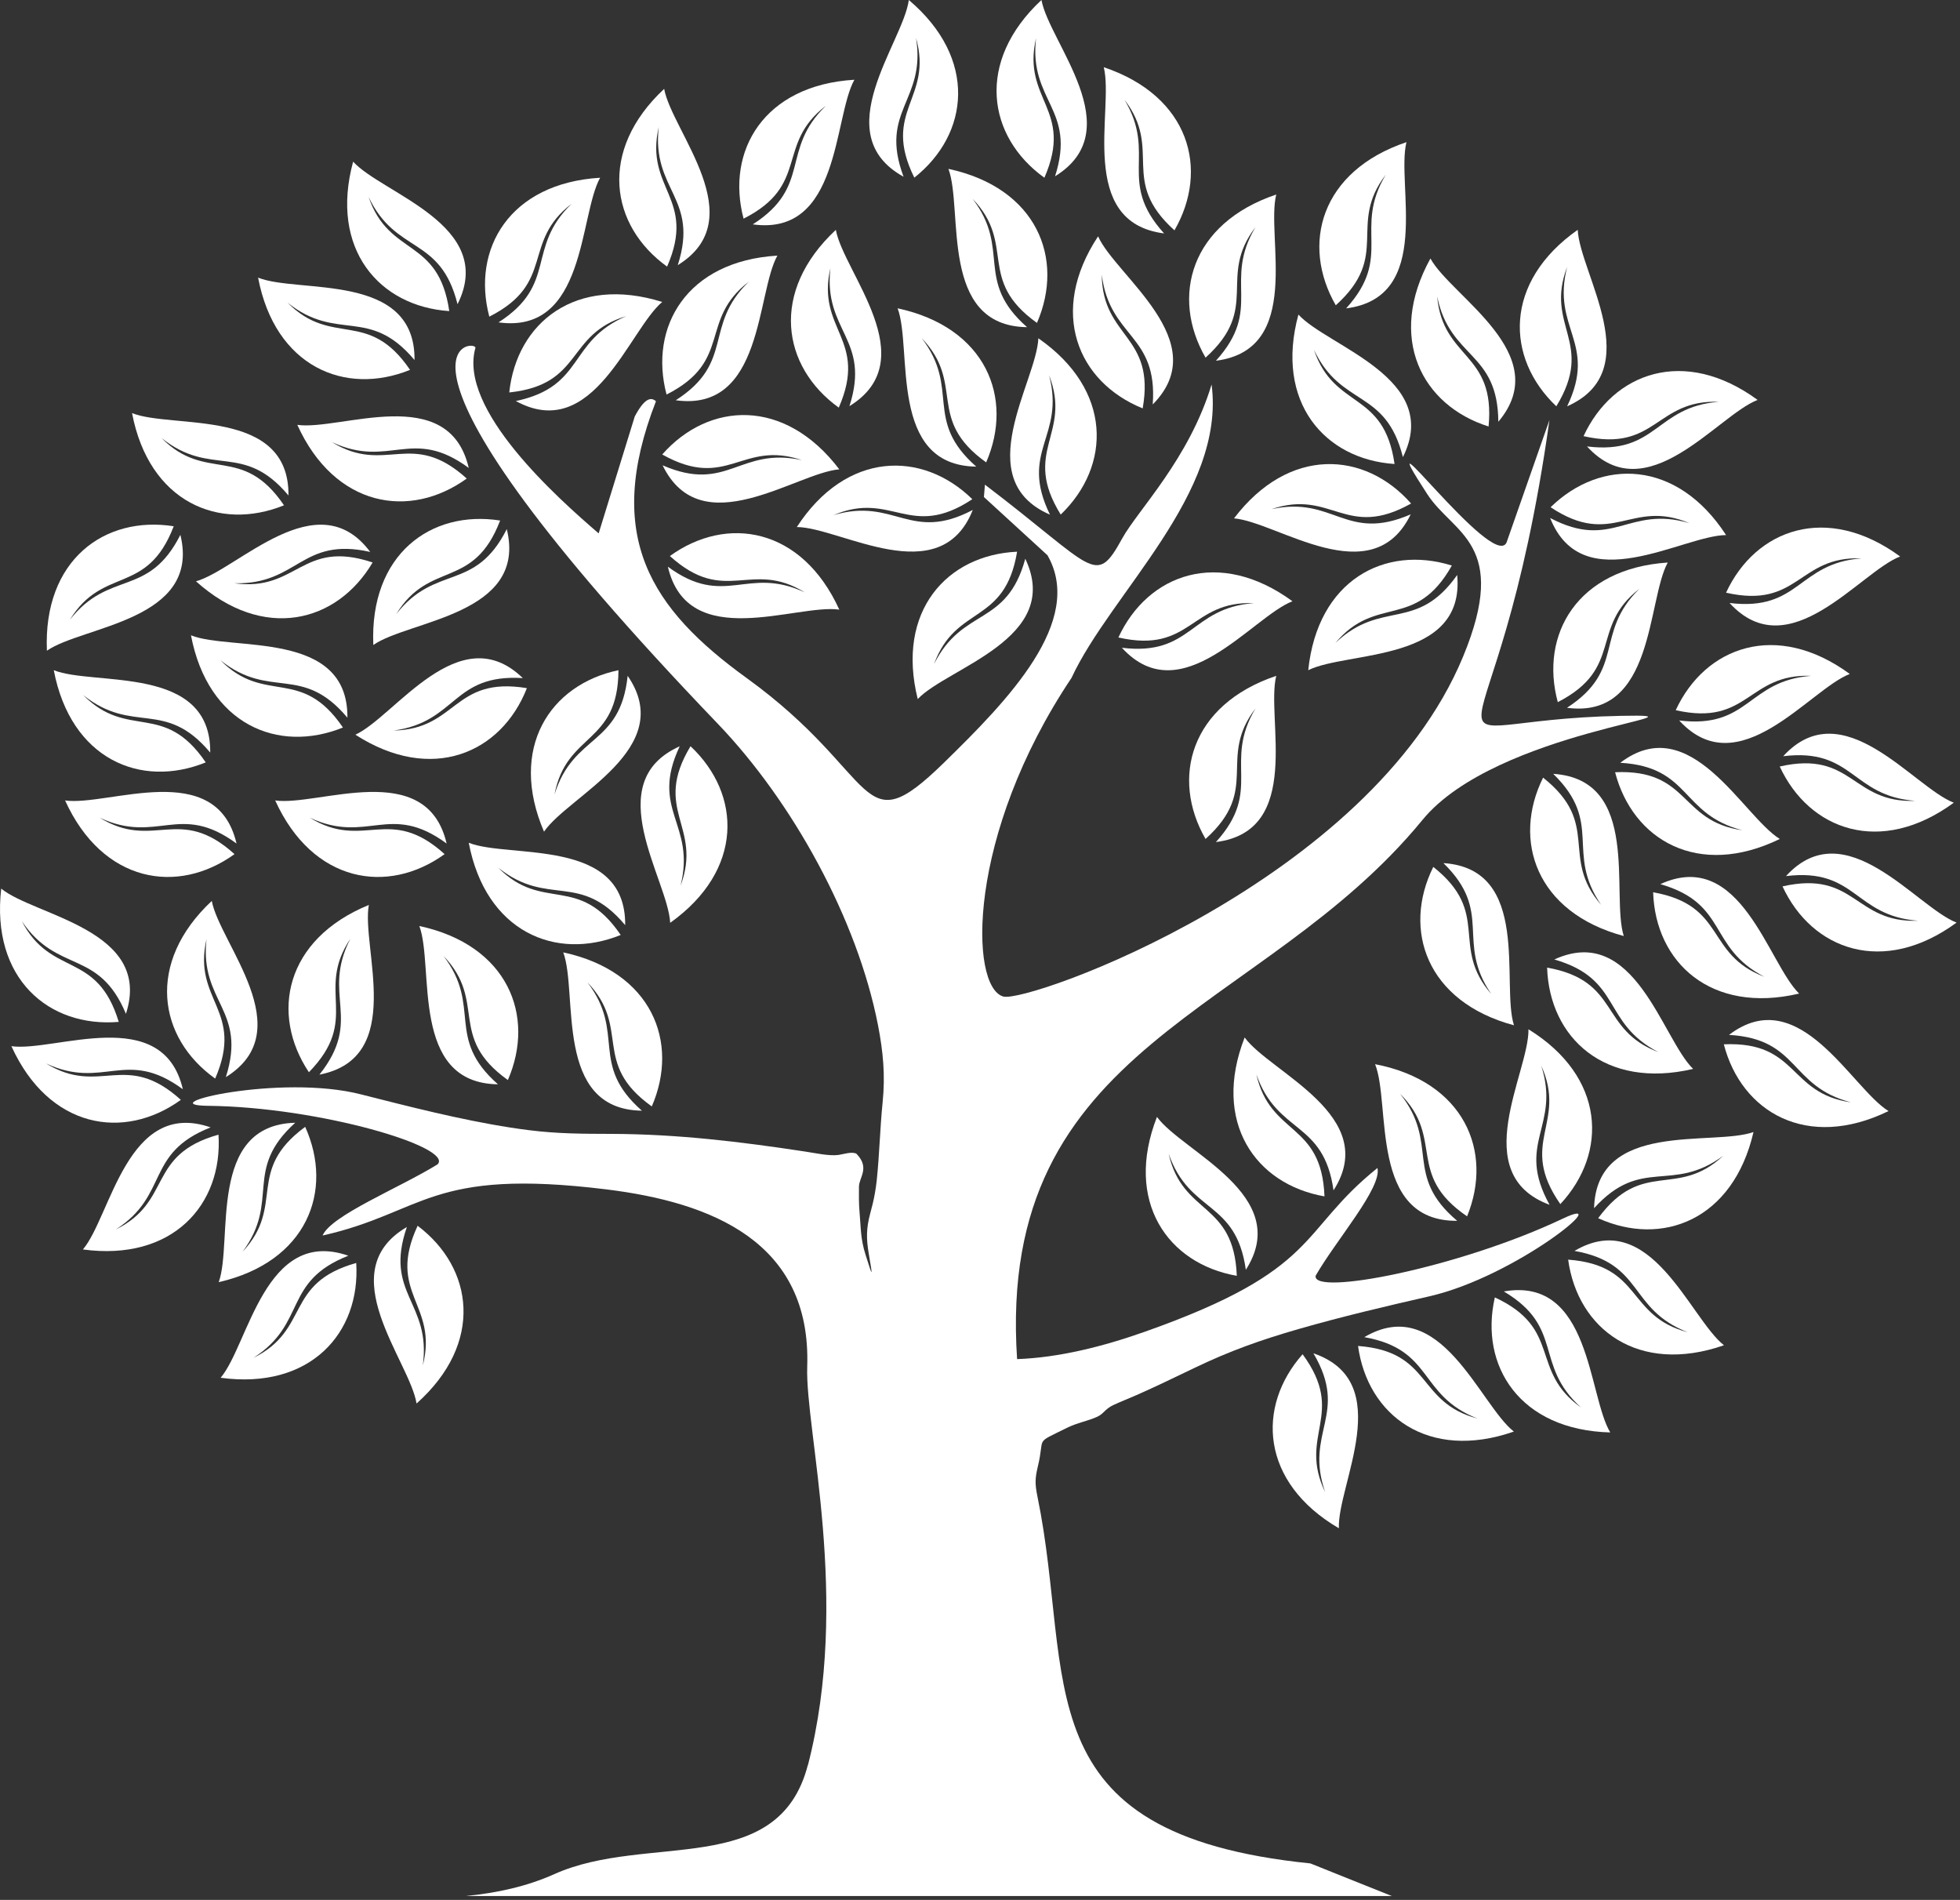 <svg width="324" height="314" viewBox="0 0 324 314" fill="none" xmlns="http://www.w3.org/2000/svg">
<rect x="0" y="0" width="324" height="314" fill="#333333" stroke="none"/>
<path fill-rule="evenodd" clip-rule="evenodd" d="M260.797 37.992C248.538 46.608 248.858 59.173 257.269 67.15C263.725 56.591 255.301 53.945 259.059 44.115C256.426 54.367 264.121 56.591 259.059 67.15C272.43 61.257 261.13 45.15 260.81 37.992H260.797Z" fill="white"/>
<path fill-rule="evenodd" clip-rule="evenodd" d="M290.531 66.089C278.438 57.243 266.639 61.564 261.769 72.085C273.836 74.82 273.645 66 284.165 66.409C273.619 67.201 273.964 75.204 262.344 73.785C272.213 84.574 283.846 68.697 290.531 66.102V66.089Z" fill="white"/>
<path fill-rule="evenodd" clip-rule="evenodd" d="M285.341 88.447C277.186 75.881 264.607 75.741 256.323 83.832C266.627 90.671 269.592 82.362 279.269 86.466C269.132 83.462 266.614 91.068 256.247 85.609C261.641 99.198 278.157 88.486 285.329 88.434L285.341 88.447Z" fill="white"/>
<path fill-rule="evenodd" clip-rule="evenodd" d="M236.458 42.721C229.223 55.837 235.026 66.997 246.071 70.487C247.247 58.164 238.516 59.48 237.57 48.998C239.705 59.365 247.605 57.997 247.682 69.707C257.129 58.547 239.897 49.024 236.458 42.721Z" fill="white"/>
<path fill-rule="evenodd" clip-rule="evenodd" d="M214.637 51.989C210.7 66.447 218.971 75.92 230.527 76.687C228.763 64.44 220.582 67.789 217.207 57.819C221.719 67.38 229.07 64.185 231.907 75.549C238.452 62.484 219.457 57.294 214.637 51.989Z" fill="white"/>
<path fill-rule="evenodd" clip-rule="evenodd" d="M305.769 111.38C293.676 102.534 281.877 106.855 277.007 117.376C289.074 120.111 288.882 111.291 299.403 111.7C288.857 112.492 289.202 120.495 277.582 119.076C287.45 129.865 299.083 113.988 305.769 111.393V111.38Z" fill="white"/>
<path fill-rule="evenodd" clip-rule="evenodd" d="M294.213 138.66C280.739 145.217 269.899 138.851 266.985 127.628C279.346 127.091 277.582 135.745 288 137.215C277.761 134.556 279.538 126.746 267.841 126.068C279.474 117.209 288.09 134.901 294.213 138.66Z" fill="white"/>
<path fill-rule="evenodd" clip-rule="evenodd" d="M268.416 154.702C253.946 150.816 249.932 138.902 255.083 128.522C264.773 136.218 257.768 141.6 264.671 149.538C258.688 140.82 265.144 136.077 256.758 127.896C271.344 128.842 266.256 147.851 268.416 154.69V154.702Z" fill="white"/>
<path fill-rule="evenodd" clip-rule="evenodd" d="M275.69 92.972C260.746 93.957 254.483 104.861 257.512 116.046C268.519 110.383 262.702 103.749 271.011 97.306C263.444 104.695 268.851 110.6 259.033 116.979C273.517 118.909 272.238 99.262 275.69 92.972Z" fill="white"/>
<path fill-rule="evenodd" clip-rule="evenodd" d="M216.261 110.767C217.808 95.861 228.942 90.019 239.999 93.471C233.927 104.247 227.51 98.188 220.76 106.254C228.43 98.968 234.132 104.592 240.881 95.03C242.249 109.578 222.678 107.558 216.261 110.767Z" fill="white"/>
<path fill-rule="evenodd" clip-rule="evenodd" d="M203.989 85.673C213.052 73.746 225.605 74.526 233.262 83.219C222.473 89.278 220.147 80.764 210.176 84.152C220.518 81.902 222.461 89.674 233.199 85.008C226.82 98.162 211.135 86.261 203.989 85.673Z" fill="white"/>
<path fill-rule="evenodd" clip-rule="evenodd" d="M58.375 26.717C54.451 41.175 62.709 50.647 74.265 51.414C72.501 39.168 64.319 42.517 60.932 32.546C65.457 42.108 72.795 38.912 75.633 50.276C82.165 37.199 63.182 32.022 58.362 26.704L58.375 26.717Z" fill="white"/>
<path fill-rule="evenodd" clip-rule="evenodd" d="M99.205 29.376C84.249 30.271 77.921 41.136 80.886 52.334C91.918 46.748 86.14 40.063 94.501 33.671C86.882 41.008 92.264 46.953 82.408 53.28C96.891 55.287 95.715 35.64 99.205 29.376Z" fill="white"/>
<path fill-rule="evenodd" clip-rule="evenodd" d="M109.47 49.906C95.165 45.432 85.399 53.344 84.185 64.862C96.495 63.558 93.452 55.262 103.538 52.245C93.81 56.4 96.738 63.865 85.271 66.281C98.093 73.299 103.973 54.52 109.47 49.906Z" fill="white"/>
<path fill-rule="evenodd" clip-rule="evenodd" d="M42.665 45.892C45.464 60.605 57.046 65.488 67.784 61.129C60.83 50.903 54.937 57.486 47.535 50.021C55.793 56.63 60.996 50.545 68.525 59.506C68.666 44.882 49.337 48.563 42.678 45.892H42.665Z" fill="white"/>
<path fill-rule="evenodd" clip-rule="evenodd" d="M49.146 70.218C55.346 83.858 67.758 85.878 77.154 79.09C67.975 70.793 63.821 78.579 54.86 73.069C64.434 77.543 68.065 70.397 77.486 77.338C74.175 63.098 56.253 71.228 49.146 70.218Z" fill="white"/>
<path fill-rule="evenodd" clip-rule="evenodd" d="M61.712 106.599C61.072 91.63 71.235 84.229 82.676 86.031C78.24 97.587 71.005 92.512 65.508 101.486C72.028 93.164 78.483 97.907 83.775 87.45C87.252 101.652 67.592 102.496 61.712 106.599Z" fill="white"/>
<path fill-rule="evenodd" clip-rule="evenodd" d="M128.504 42.248C113.548 43.143 107.22 54.009 110.186 65.207C121.217 59.621 115.439 52.935 123.8 46.544C116.181 53.881 121.563 59.825 111.707 66.153C126.19 68.16 125.014 48.512 128.504 42.248Z" fill="white"/>
<path fill-rule="evenodd" clip-rule="evenodd" d="M138.743 77.569C129.68 65.642 117.127 66.422 109.47 75.114C120.259 81.173 122.585 72.66 132.556 76.047C122.215 73.797 120.272 81.57 109.534 76.904C115.912 90.058 131.597 78.157 138.743 77.569Z" fill="white"/>
<path fill-rule="evenodd" clip-rule="evenodd" d="M210.969 32.15C196.766 36.931 193.494 49.062 199.285 59.11C208.476 50.826 201.151 45.892 207.543 37.532C202.11 46.608 208.859 50.941 200.998 59.621C215.507 57.78 209.23 39.117 210.969 32.163V32.15Z" fill="white"/>
<path fill-rule="evenodd" clip-rule="evenodd" d="M181.516 39.066C173.258 51.567 178.154 63.149 188.892 67.495C191.039 55.313 182.232 55.926 182.13 45.406C183.433 55.901 191.41 55.16 190.554 66.843C200.857 56.463 184.431 45.611 181.516 39.053V39.066Z" fill="white"/>
<path fill-rule="evenodd" clip-rule="evenodd" d="M171.635 55.901C183.945 64.44 183.702 77.019 175.342 85.047C168.822 74.526 177.234 71.829 173.424 62.024C176.109 72.251 168.426 74.526 173.565 85.059C160.142 79.243 171.366 63.072 171.647 55.901H171.635Z" fill="white"/>
<path fill-rule="evenodd" clip-rule="evenodd" d="M148.369 50.954C163.019 54.099 167.633 65.795 163.019 76.418C152.958 69.221 159.669 63.494 152.383 55.914C158.8 64.312 152.587 69.387 161.382 77.121C146.771 76.929 150.887 57.678 148.382 50.954H148.369Z" fill="white"/>
<path fill-rule="evenodd" clip-rule="evenodd" d="M131.713 87.118C139.868 74.552 152.447 74.398 160.73 82.503C150.427 89.342 147.461 81.033 137.785 85.136C147.922 82.132 150.44 89.738 160.807 84.28C155.413 97.868 138.897 87.156 131.725 87.105L131.713 87.118Z" fill="white"/>
<path fill-rule="evenodd" clip-rule="evenodd" d="M151.706 115.535C148.088 101 156.55 91.707 168.132 91.183C166.099 103.391 157.995 99.875 154.403 109.757C159.12 100.284 166.406 103.646 169.487 92.346C175.738 105.551 156.64 110.319 151.706 115.535Z" fill="white"/>
<path fill-rule="evenodd" clip-rule="evenodd" d="M1.886 172.906C8.086 186.546 20.499 188.565 29.894 181.777C20.716 173.481 16.561 181.266 7.6 175.756C17.175 180.231 20.805 173.085 30.227 180.026C26.916 165.786 8.994 173.916 1.886 172.906Z" fill="white"/>
<path fill-rule="evenodd" clip-rule="evenodd" d="M35.008 148.899C24.065 159.138 26.136 171.538 35.57 178.262C40.492 166.91 31.786 165.466 34.138 155.201C32.962 165.709 40.888 166.847 37.334 178.019C49.759 170.324 36.324 155.942 35.008 148.899Z" fill="white"/>
<path fill-rule="evenodd" clip-rule="evenodd" d="M60.97 149.564C47.113 155.239 44.633 167.575 51.063 177.214C59.705 168.355 52.073 163.906 57.915 155.15C53.083 164.558 60.088 168.444 52.802 177.61C67.157 174.836 59.692 156.62 60.97 149.564Z" fill="white"/>
<path fill-rule="evenodd" clip-rule="evenodd" d="M13.685 206.5C28.526 208.52 36.848 199.099 36.12 187.53C24.206 190.866 28.578 198.549 19.143 203.202C28.041 197.475 23.924 190.611 34.816 186.328C21.01 181.534 18.338 201.042 13.698 206.513L13.685 206.5Z" fill="white"/>
<path fill-rule="evenodd" clip-rule="evenodd" d="M36.158 211.907C50.769 208.558 55.218 196.81 50.45 186.239C40.479 193.576 47.279 199.214 40.095 206.884C46.397 198.396 40.121 193.41 48.801 185.561C34.189 185.957 38.574 205.145 36.158 211.907Z" fill="white"/>
<path fill-rule="evenodd" clip-rule="evenodd" d="M36.452 227.707C51.293 229.727 59.615 220.306 58.887 208.737C46.973 212.074 51.344 219.756 41.91 224.409C50.808 218.683 46.691 211.818 57.583 207.536C43.777 202.742 41.105 222.249 36.465 227.72L36.452 227.707Z" fill="white"/>
<path fill-rule="evenodd" clip-rule="evenodd" d="M68.858 231.964C80.043 222.006 78.291 209.555 69.036 202.588C63.834 213.812 72.501 215.474 69.893 225.675C71.325 215.193 63.425 213.863 67.26 202.793C54.642 210.169 67.72 224.882 68.858 231.964Z" fill="white"/>
<path fill-rule="evenodd" clip-rule="evenodd" d="M45.49 132.294C51.69 145.933 64.102 147.953 73.498 141.165C64.319 132.869 60.165 140.654 51.204 135.144C60.779 139.618 64.409 132.472 73.83 139.414C70.519 125.173 52.597 133.303 45.49 132.294Z" fill="white"/>
<path fill-rule="evenodd" clip-rule="evenodd" d="M58.746 121.428C71.337 129.532 82.868 124.508 87.099 113.732C74.891 111.725 75.607 120.52 65.086 120.737C75.569 119.318 74.738 111.342 86.422 112.07C75.927 101.895 65.265 118.436 58.746 121.428Z" fill="white"/>
<path fill-rule="evenodd" clip-rule="evenodd" d="M89.924 137.445C84.018 123.678 90.883 113.144 102.234 110.767C102.183 123.141 93.631 120.968 91.663 131.309C94.807 121.21 102.528 123.358 103.756 111.7C112.052 123.742 93.964 131.514 89.937 137.445H89.924Z" fill="white"/>
<path fill-rule="evenodd" clip-rule="evenodd" d="M69.305 153.041C83.954 156.185 88.569 167.882 83.954 178.505C73.894 171.308 80.605 165.581 73.319 158.001C79.736 166.412 73.523 171.474 82.318 179.208C67.707 179.016 71.823 159.765 69.318 153.041H69.305Z" fill="white"/>
<path fill-rule="evenodd" clip-rule="evenodd" d="M110.786 152.517C122.994 143.824 122.598 131.258 114.148 123.332C107.757 133.93 116.194 136.525 112.499 146.381C115.069 136.116 107.361 133.93 112.359 123.345C99.013 129.315 110.416 145.358 110.786 152.517Z" fill="white"/>
<path fill-rule="evenodd" clip-rule="evenodd" d="M32.387 96.066C43.534 106.075 55.716 102.931 61.597 92.96C49.862 89.035 49.171 97.843 38.753 96.398C49.325 96.654 49.772 88.652 61.2 91.221C52.457 79.499 39.303 94.148 32.387 96.079V96.066Z" fill="white"/>
<path fill-rule="evenodd" clip-rule="evenodd" d="M31.569 105.001C34.368 119.715 45.95 124.598 56.688 120.239C49.734 110.012 43.841 116.596 36.439 109.118C44.697 115.739 49.9 109.642 57.429 118.616C57.57 103.992 38.229 107.673 31.569 105.001Z" fill="white"/>
<path fill-rule="evenodd" clip-rule="evenodd" d="M156.768 27.906C171.417 31.05 176.032 42.747 171.417 53.37C161.357 46.173 168.068 40.446 160.782 32.866C167.199 41.264 160.986 46.339 169.781 54.073C155.17 53.881 159.286 34.63 156.78 27.906H156.768Z" fill="white"/>
<path fill-rule="evenodd" clip-rule="evenodd" d="M138.168 37.992C127.213 48.206 129.245 60.605 138.654 67.368C143.601 56.029 134.896 54.559 137.273 44.307C136.072 54.814 143.997 55.978 140.418 67.125C152.869 59.455 139.459 45.048 138.168 37.992Z" fill="white"/>
<path fill-rule="evenodd" clip-rule="evenodd" d="M10.758 132.294C16.958 145.933 29.37 147.953 38.766 141.165C29.587 132.869 25.433 140.654 16.472 135.144C26.046 139.618 29.677 132.472 39.098 139.414C35.787 125.173 17.865 133.303 10.758 132.294Z" fill="white"/>
<path fill-rule="evenodd" clip-rule="evenodd" d="M232.495 23.495C218.293 28.276 215.021 40.408 220.812 50.455C230.003 42.172 222.678 37.237 229.07 28.877C223.637 37.953 230.386 42.287 222.525 50.967C237.034 49.126 230.757 30.462 232.495 23.508V23.495Z" fill="white"/>
<path fill-rule="evenodd" clip-rule="evenodd" d="M314.091 91.963C301.998 83.117 290.199 87.437 285.328 97.958C297.396 100.693 297.204 91.873 307.725 92.282C297.179 93.075 297.524 101.077 285.904 99.658C295.772 110.447 307.405 94.57 314.091 91.975V91.963Z" fill="white"/>
<path fill-rule="evenodd" clip-rule="evenodd" d="M250.264 169.454C235.793 165.568 231.78 153.654 236.931 143.274C246.621 150.97 239.616 156.352 246.519 164.29C240.536 155.572 246.992 150.829 238.606 142.648C253.191 143.594 248.104 162.603 250.264 169.442V169.454Z" fill="white"/>
<path fill-rule="evenodd" clip-rule="evenodd" d="M279.883 176.664C265.297 180.09 256.119 171.5 255.748 159.918C267.931 162.104 264.3 170.17 274.143 173.89C264.748 169.032 268.199 161.81 256.937 158.576C270.232 152.491 274.744 171.653 279.883 176.664Z" fill="white"/>
<path fill-rule="evenodd" clip-rule="evenodd" d="M297.409 164.213C282.823 167.639 273.645 159.049 273.274 147.467C285.456 149.653 281.826 157.719 291.669 161.439C282.273 156.582 285.725 149.359 274.463 146.125C287.757 140.04 292.27 159.202 297.409 164.213Z" fill="white"/>
<path fill-rule="evenodd" clip-rule="evenodd" d="M322.962 132.677C310.869 141.523 299.07 137.202 294.2 126.682C306.267 123.946 306.076 132.766 316.596 132.357C306.05 131.565 306.395 123.563 294.775 124.982C304.644 114.192 316.277 130.069 322.962 132.664V132.677Z" fill="white"/>
<path fill-rule="evenodd" clip-rule="evenodd" d="M210.969 111.7C196.766 116.481 193.494 128.612 199.285 138.66C208.476 130.376 201.151 125.442 207.543 117.082C202.11 126.158 208.859 130.491 200.998 139.171C215.507 137.33 209.23 118.667 210.969 111.713V111.7Z" fill="white"/>
<path fill-rule="evenodd" clip-rule="evenodd" d="M213.64 99.364C201.547 90.518 189.748 94.839 184.878 105.359C196.945 108.095 196.754 99.275 207.274 99.683C196.728 100.476 197.073 108.478 185.453 107.059C195.322 117.848 206.955 101.972 213.64 99.377V99.364Z" fill="white"/>
<path fill-rule="evenodd" clip-rule="evenodd" d="M109.789 14.688C98.834 24.902 100.867 37.301 110.275 44.064C115.222 32.725 106.517 31.255 108.895 21.003C107.693 31.511 115.618 32.674 112.039 43.821C124.49 36.151 111.08 21.744 109.789 14.688Z" fill="white"/>
<path fill-rule="evenodd" clip-rule="evenodd" d="M141.236 13.18C126.28 14.074 119.952 24.94 122.918 36.138C133.95 30.552 128.172 23.866 136.532 17.475C128.913 24.812 134.295 30.756 124.439 37.084C138.922 39.091 137.746 19.443 141.236 13.18Z" fill="white"/>
<path fill-rule="evenodd" clip-rule="evenodd" d="M182.462 11.109C196.664 15.89 199.937 28.021 194.146 38.069C184.955 29.785 192.279 24.851 185.888 16.49C191.321 25.567 184.571 29.9 192.433 38.58C177.924 36.739 184.2 18.076 182.462 11.121V11.109Z" fill="white"/>
<path fill-rule="evenodd" clip-rule="evenodd" d="M289.867 187.082C286.492 201.681 274.731 206.117 264.185 201.336C271.535 191.378 277.16 198.191 284.856 191.02C276.355 197.309 271.382 191.02 263.508 199.687C263.929 185.075 283.104 189.498 289.867 187.095V187.082Z" fill="white"/>
<path fill-rule="evenodd" clip-rule="evenodd" d="M252.655 170.106C265.4 177.968 265.834 190.534 257.934 199.009C250.852 188.859 259.11 185.715 254.777 176.127C258.011 186.2 250.469 188.885 256.157 199.124C242.454 194.049 252.77 177.29 252.667 170.119L252.655 170.106Z" fill="white"/>
<path fill-rule="evenodd" clip-rule="evenodd" d="M227.318 175.884C242.032 178.722 246.902 190.304 242.517 201.029C232.291 194.049 238.9 188.182 231.434 180.768C238.043 189.025 231.933 194.228 240.881 201.77C226.27 201.885 229.964 182.557 227.318 175.897V175.884Z" fill="white"/>
<path fill-rule="evenodd" clip-rule="evenodd" d="M284.97 222.339C270.819 227.26 260.797 219.667 259.225 208.188C271.561 209.108 268.8 217.494 278.975 220.178C269.119 216.343 271.804 208.788 260.273 206.743C272.865 199.316 279.346 217.903 284.983 222.339H284.97Z" fill="white"/>
<path fill-rule="evenodd" clip-rule="evenodd" d="M266.192 236.745C251.21 236.362 244.524 225.713 247.107 214.426C258.33 219.641 252.77 226.506 261.347 232.616C253.486 225.534 258.663 219.424 248.59 213.441C262.996 210.936 262.485 230.609 266.192 236.758V236.745Z" fill="white"/>
<path fill-rule="evenodd" clip-rule="evenodd" d="M250.239 236.605C236.088 241.526 226.066 233.933 224.493 222.454C236.829 223.374 234.068 231.76 244.23 234.444C234.387 230.596 237.059 223.042 225.529 220.996C238.12 213.569 244.601 232.156 250.239 236.592V236.605Z" fill="white"/>
<path fill-rule="evenodd" clip-rule="evenodd" d="M221.323 252.584C208.386 245.029 207.645 232.488 215.328 223.821C222.652 233.792 214.484 237.142 219.06 246.614C215.583 236.63 223.061 233.754 217.117 223.668C230.949 228.398 221.042 245.412 221.323 252.584Z" fill="white"/>
<path fill-rule="evenodd" clip-rule="evenodd" d="M205.74 171.487C200.307 185.446 207.53 195.737 218.945 197.731C218.472 185.369 209.997 187.824 207.683 177.559C211.16 187.543 218.805 185.139 220.441 196.734C228.328 184.423 209.984 177.278 205.753 171.474L205.74 171.487Z" fill="white"/>
<path fill-rule="evenodd" clip-rule="evenodd" d="M191.244 184.615C185.811 198.575 193.034 208.865 204.449 210.859C203.976 198.498 195.501 200.952 193.187 190.687C196.664 200.671 204.308 198.268 205.945 209.862C213.832 197.552 195.488 190.406 191.257 184.602L191.244 184.615Z" fill="white"/>
<path fill-rule="evenodd" clip-rule="evenodd" d="M133.553 291.675C128.683 310.568 106.964 302.873 91.65 309.737C87.086 311.783 82.165 312.857 76.975 313.368C128.248 313.368 178.819 313.368 230.092 313.368C225.593 311.565 221.093 309.776 216.606 307.973C168.618 303.103 177.694 277.473 171.507 247.394C171.059 245.208 171.098 244.351 171.558 242.383C172.811 237.269 170.842 238.739 176.364 235.991C178.09 235.135 179.777 234.879 181.388 234.15C182.462 233.652 182.654 232.885 183.983 232.246C185.198 231.67 186.642 231.121 187.908 230.558C191.091 229.152 194.222 227.631 197.367 226.122C203.26 223.285 208.399 221.457 214.714 219.641C221.783 217.609 229.057 215.896 236.228 214.26C250.673 210.974 267.47 197.079 258.356 201.4C241.201 209.543 216.785 214.26 217.488 210.834C220.901 204.902 228.456 196.312 227.702 193.039C214.535 203.611 218.447 209.785 189.25 220.101C182.347 222.543 175.099 224.371 168.132 224.627C164.617 172.075 208.501 168.01 235.129 135.528C247.362 120.584 285.252 117.976 268.007 118.309C231.115 119.025 247.337 132.102 256.132 69.426L249.037 89.674C246.813 94.43 225.311 65.309 235.947 81.685C240.229 88.281 249.612 89.802 241.853 108.53C226.436 145.742 169.883 165.862 165.844 164.699C160.257 163.088 159.733 138.046 177.131 112.032C183.625 98.034 202.647 81.557 200.282 63.545C196.575 75.856 188.061 84.344 185.504 88.997C181.03 97.127 181.03 93.944 162.814 80.1L162.648 82.145L173.156 91.771C179.368 102.662 166.598 115.752 156.001 126.094C141.837 139.912 145.697 128.165 123.455 112.083C107.667 100.668 99.703 88.728 108.434 66.319C107.552 65.514 106.466 65.936 104.932 68.825L98.962 88.153C92.085 82.247 75.722 67.649 78.585 57.512C79.007 56.016 57.608 56.003 118.712 119.677C131.061 132.575 141.722 151.941 145.135 169.416C145.991 173.826 146.362 177.712 145.902 182.199C145.467 186.482 145.378 190.828 144.93 195.085C144.854 195.813 144.751 196.504 144.624 197.22C144.406 198.46 144.176 199.342 143.857 200.53C143.179 203.061 143.192 204.762 143.627 207.293C144.342 211.46 144.215 210.923 143.09 207.408C142.22 204.672 142.323 202.934 142.08 200.236C141.965 198.881 141.977 197.501 141.99 196.146C142.003 194.561 143.857 193.039 141.568 190.675C140.801 190.291 139.485 190.751 138.628 190.879C137.094 191.096 134.755 190.572 133.144 190.329C122.394 188.693 112.026 187.44 101.122 187.402C96.329 187.389 92.238 187.389 87.431 186.788C79.327 185.766 70.609 183.644 62.645 181.624C61.673 181.381 60.689 181.125 59.718 180.883C46.321 177.431 24.525 182.659 34.368 182.762C52.891 182.966 75.019 189.601 72.347 192.426C66.007 196.35 54.758 200.85 53.326 204.199C70.213 200.403 70.941 192.963 100.279 196.58C117.536 198.715 134.141 205.196 133.438 225.867C133.08 236.438 140.635 264.242 133.566 291.7L133.553 291.675Z" fill="white"/>
<path fill-rule="evenodd" clip-rule="evenodd" d="M21.828 68.275C24.628 82.989 36.209 87.872 46.947 83.513C39.993 73.286 34.1 79.87 26.698 72.391C34.956 79.013 40.159 72.915 47.688 81.889C47.829 67.265 28.488 70.947 21.828 68.275Z" fill="white"/>
<path fill-rule="evenodd" clip-rule="evenodd" d="M7.754 107.545C7.115 92.576 17.277 85.174 28.718 86.977C24.282 98.533 17.047 93.458 11.55 102.432C18.07 94.11 24.525 98.853 29.817 88.396C33.295 102.598 13.634 103.442 7.754 107.545Z" fill="white"/>
<path fill-rule="evenodd" clip-rule="evenodd" d="M8.891 110.767C11.691 125.48 23.273 130.363 34.01 126.004C27.056 115.778 21.163 122.361 13.762 114.883C22.02 121.505 27.223 115.407 34.752 124.381C34.892 109.757 15.551 113.438 8.891 110.767Z" fill="white"/>
<path fill-rule="evenodd" clip-rule="evenodd" d="M0.199 146.866C-1.514 161.746 8.086 169.863 19.629 168.892C16.037 157.055 8.457 161.593 3.612 152.248C9.518 161.017 16.306 156.761 20.818 167.562C25.318 153.654 5.759 151.392 0.199 146.866Z" fill="white"/>
<path fill-rule="evenodd" clip-rule="evenodd" d="M312.186 183.631C298.713 190.189 287.872 183.823 284.958 172.599C297.319 172.062 295.555 180.716 305.973 182.186C295.734 179.528 297.511 171.717 285.814 171.04C297.447 162.181 306.063 179.873 312.186 183.631Z" fill="white"/>
<path fill-rule="evenodd" clip-rule="evenodd" d="M323.422 152.491C311.329 161.337 299.531 157.016 294.66 146.496C306.728 143.76 306.536 152.581 317.056 152.171C306.51 151.379 306.855 143.377 295.235 144.796C305.091 134.006 316.737 149.883 323.422 152.478V152.491Z" fill="white"/>
<path fill-rule="evenodd" clip-rule="evenodd" d="M172.159 0C161.203 10.214 163.236 22.613 172.644 29.376C177.591 18.037 168.886 16.567 171.264 6.315C170.062 16.823 177.988 17.986 174.408 29.133C186.859 21.463 173.45 7.056 172.159 0Z" fill="white"/>
<path fill-rule="evenodd" clip-rule="evenodd" d="M150.235 0C161.664 9.677 160.232 22.166 151.143 29.363C145.659 18.267 154.288 16.388 151.424 6.264C153.124 16.708 145.263 18.242 149.366 29.21C136.57 22.14 149.277 7.12 150.235 0Z" fill="white"/>
<path fill-rule="evenodd" clip-rule="evenodd" d="M93.094 157.4C107.744 160.544 112.359 172.241 107.744 182.864C97.684 175.667 104.395 169.94 97.108 162.36C103.526 170.771 97.313 175.833 106.108 183.567C91.497 183.375 95.613 164.124 93.107 157.4H93.094Z" fill="white"/>
<path fill-rule="evenodd" clip-rule="evenodd" d="M77.486 139.286C80.286 153.999 91.867 158.883 102.605 154.524C95.651 144.297 89.758 150.88 82.356 143.402C90.615 150.024 95.817 143.926 103.347 152.9C103.487 138.276 84.146 141.958 77.486 139.286Z" fill="white"/>
<path fill-rule="evenodd" clip-rule="evenodd" d="M138.743 100.757C132.531 87.118 120.118 85.111 110.735 91.899C119.926 100.195 124.081 92.397 133.042 97.907C123.455 93.433 119.837 100.591 110.403 93.663C113.727 107.903 131.649 99.748 138.743 100.757Z" fill="white"/>
</svg>
